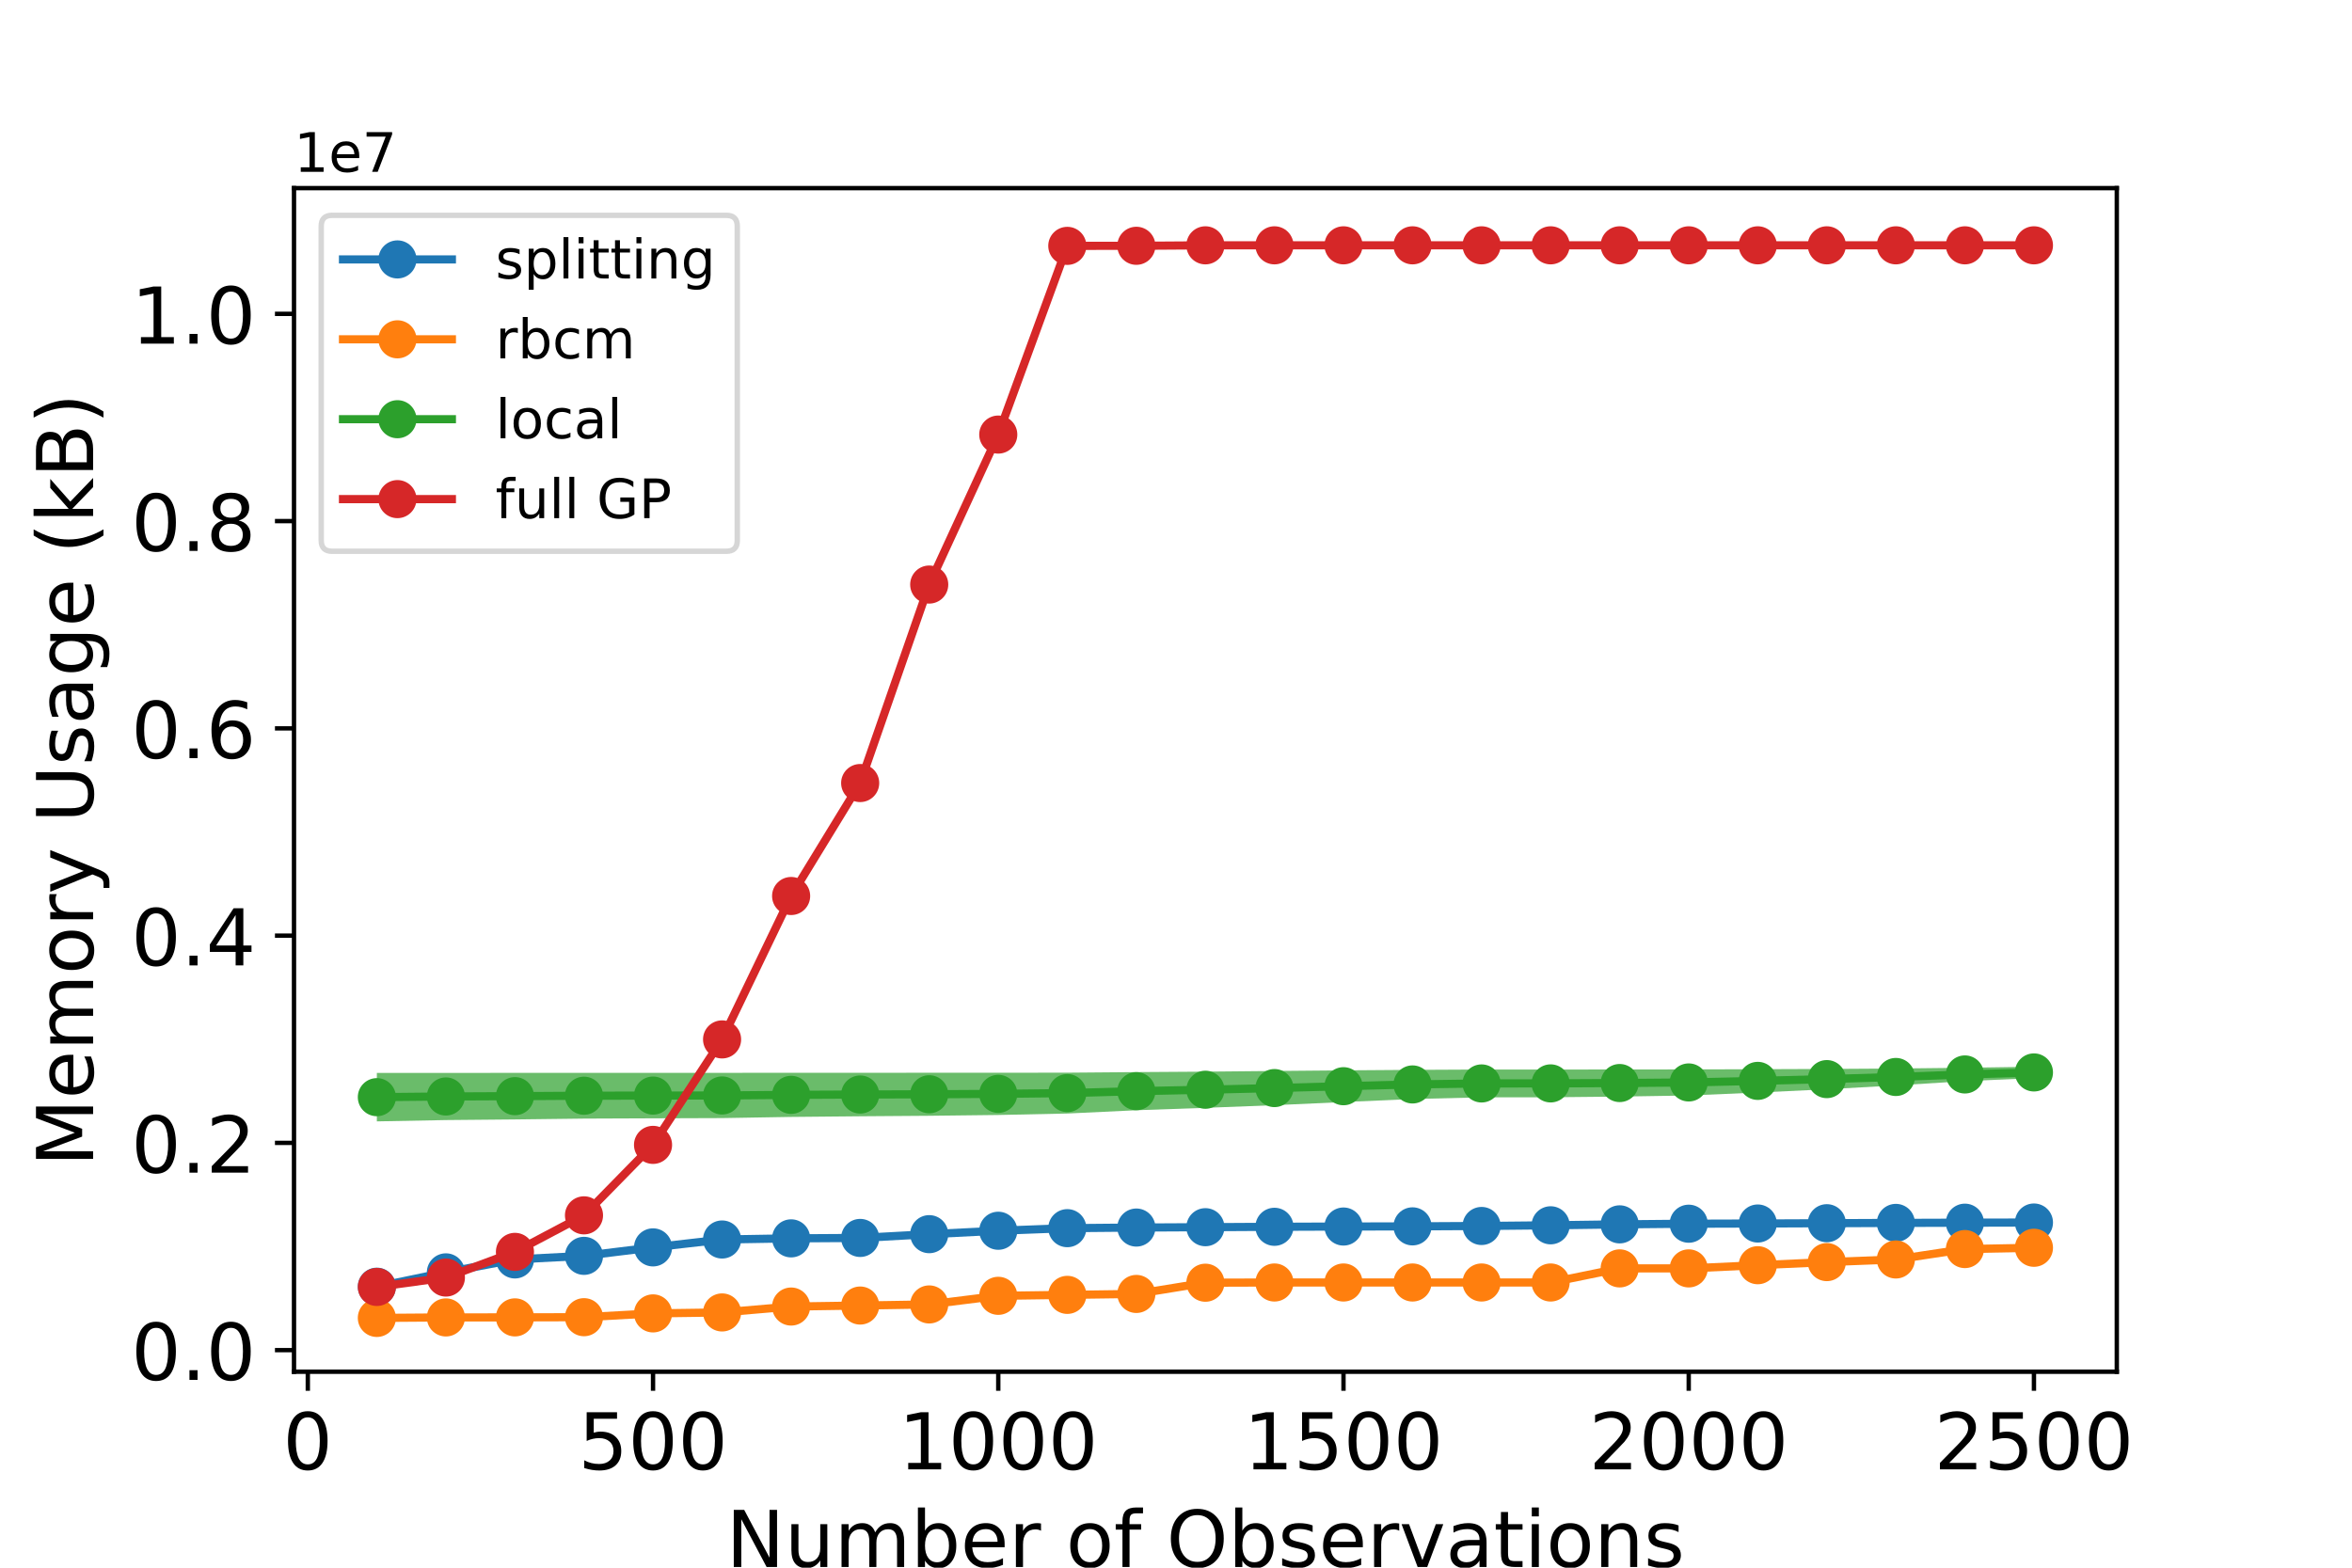 <?xml version="1.0" encoding="utf-8" standalone="no"?>
<!DOCTYPE svg PUBLIC "-//W3C//DTD SVG 1.1//EN"
  "http://www.w3.org/Graphics/SVG/1.1/DTD/svg11.dtd">
<!-- Created with matplotlib (https://matplotlib.org/) -->
<svg height="288pt" version="1.1" viewBox="0 0 432 288" width="432pt" xmlns="http://www.w3.org/2000/svg" xmlns:xlink="http://www.w3.org/1999/xlink">
 <defs>
  <style type="text/css">
*{stroke-linecap:butt;stroke-linejoin:round;}
  </style>
 </defs>
 <g id="figure_1">
  <g id="patch_1">
   <path d="M 0 288 
L 432 288 
L 432 0 
L 0 0 
z
" style="fill:#ffffff;"/>
  </g>
  <g id="axes_1">
   <g id="patch_2">
    <path d="M 54 252 
L 388.8 252 
L 388.8 34.56 
L 54 34.56 
z
" style="fill:#ffffff;"/>
   </g>
   <g id="PolyCollection_1">
    <path clip-path="url(#pe04cabf253)" d="M 69.218 236.369 
L 69.218 236.389 
L 81.9 233.757 
L 94.582 231.423 
L 107.264 230.798 
L 119.945 229.309 
L 132.627 227.892 
L 145.309 227.686 
L 157.991 227.603 
L 170.673 226.934 
L 183.355 226.304 
L 196.036 225.785 
L 208.718 225.653 
L 221.4 225.591 
L 234.082 225.521 
L 246.764 225.484 
L 259.445 225.451 
L 272.127 225.369 
L 284.809 225.264 
L 297.491 225.116 
L 310.173 225.006 
L 322.855 224.971 
L 335.536 224.922 
L 348.218 224.873 
L 360.9 224.833 
L 373.582 224.8 
L 373.582 224.379 
L 373.582 224.379 
L 360.9 224.409 
L 348.218 224.451 
L 335.536 224.513 
L 322.855 224.572 
L 310.173 224.612 
L 297.491 224.738 
L 284.809 224.937 
L 272.127 225.081 
L 259.445 225.141 
L 246.764 225.171 
L 234.082 225.23 
L 221.4 225.306 
L 208.718 225.376 
L 196.036 225.47 
L 183.355 225.899 
L 170.673 226.525 
L 157.991 227.24 
L 145.309 227.315 
L 132.627 227.524 
L 119.945 229.006 
L 107.264 230.628 
L 94.582 231.315 
L 81.9 233.735 
L 69.218 236.369 
z
" style="fill:#1f77b4;fill-opacity:0.7;"/>
   </g>
   <g id="PolyCollection_2">
    <path clip-path="url(#pe04cabf253)" d="M 69.218 242.116 
L 69.218 242.116 
L 81.9 242.025 
L 94.582 242.019 
L 107.264 241.995 
L 119.945 241.31 
L 132.627 241.148 
L 145.309 240.056 
L 157.991 239.87 
L 170.673 239.664 
L 183.355 238.073 
L 196.036 237.899 
L 208.718 237.733 
L 221.4 235.668 
L 234.082 235.626 
L 246.764 235.626 
L 259.445 235.626 
L 272.127 235.626 
L 284.809 235.626 
L 297.491 233.09 
L 310.173 233.09 
L 322.855 232.471 
L 335.536 231.891 
L 348.218 231.418 
L 360.9 229.489 
L 373.582 229.254 
L 373.582 229.206 
L 373.582 229.206 
L 360.9 229.443 
L 348.218 231.338 
L 335.536 231.832 
L 322.855 232.392 
L 310.173 232.943 
L 297.491 232.943 
L 284.809 235.59 
L 272.127 235.59 
L 259.445 235.59 
L 246.764 235.59 
L 234.082 235.59 
L 221.4 235.627 
L 208.718 237.688 
L 196.036 237.863 
L 183.355 238.04 
L 170.673 239.614 
L 157.991 239.812 
L 145.309 239.994 
L 132.627 241.071 
L 119.945 241.258 
L 107.264 241.966 
L 94.582 242.014 
L 81.9 242.024 
L 69.218 242.116 
z
" style="fill:#ff7f0e;fill-opacity:0.7;"/>
   </g>
   <g id="PolyCollection_3">
    <path clip-path="url(#pe04cabf253)" d="M 69.218 197.111 
L 69.218 206.009 
L 81.9 205.767 
L 94.582 205.65 
L 107.264 205.497 
L 119.945 205.448 
L 132.627 205.404 
L 145.309 205.19 
L 157.991 205.071 
L 170.673 204.979 
L 183.355 204.833 
L 196.036 204.564 
L 208.718 203.963 
L 221.4 203.522 
L 234.082 203.033 
L 246.764 202.459 
L 259.445 201.899 
L 272.127 201.596 
L 284.809 201.581 
L 297.491 201.454 
L 310.173 201.251 
L 322.855 200.712 
L 335.536 200.109 
L 348.218 199.402 
L 360.9 198.613 
L 373.582 198.064 
L 373.582 195.97 
L 373.582 195.97 
L 360.9 196.16 
L 348.218 196.299 
L 335.536 196.378 
L 322.855 196.427 
L 310.173 196.464 
L 297.491 196.476 
L 284.809 196.483 
L 272.127 196.484 
L 259.445 196.546 
L 246.764 196.636 
L 234.082 196.749 
L 221.4 196.872 
L 208.718 196.957 
L 196.036 197.063 
L 183.355 197.072 
L 170.673 197.077 
L 157.991 197.081 
L 145.309 197.085 
L 132.627 197.092 
L 119.945 197.093 
L 107.264 197.095 
L 94.582 197.1 
L 81.9 197.104 
L 69.218 197.111 
z
" style="fill:#2ca02c;fill-opacity:0.7;"/>
   </g>
   <g id="PolyCollection_4">
    <path clip-path="url(#pe04cabf253)" d="M 69.218 236.42 
L 69.218 236.433 
L 81.9 234.712 
L 94.582 229.996 
L 107.264 223.409 
L 119.945 210.544 
L 132.627 191.213 
L 145.309 164.938 
L 157.991 144.202 
L 170.673 107.809 
L 183.355 80.358 
L 196.036 45.803 
L 208.718 45.787 
L 221.4 45.693 
L 234.082 45.692 
L 246.764 45.692 
L 259.445 45.692 
L 272.127 45.692 
L 284.809 45.692 
L 297.491 45.692 
L 310.173 45.692 
L 322.855 45.692 
L 335.536 45.692 
L 348.218 45.692 
L 360.9 45.692 
L 373.582 45.692 
L 373.582 44.444 
L 373.582 44.444 
L 360.9 44.444 
L 348.218 44.444 
L 335.536 44.444 
L 322.855 44.444 
L 310.173 44.444 
L 297.491 44.444 
L 284.809 44.444 
L 272.127 44.444 
L 259.445 44.444 
L 246.764 44.444 
L 234.082 44.444 
L 221.4 44.444 
L 208.718 44.523 
L 196.036 44.534 
L 183.355 79.314 
L 170.673 106.969 
L 157.991 143.502 
L 145.309 164.272 
L 132.627 190.688 
L 119.945 210.106 
L 107.264 223.134 
L 94.582 229.969 
L 81.9 234.684 
L 69.218 236.42 
z
" style="fill:#d62728;fill-opacity:0.7;"/>
   </g>
   <g id="matplotlib.axis_1">
    <g id="xtick_1">
     <g id="line2d_1">
      <defs>
       <path d="M 0 0 
L 0 3.5 
" id="m2365e59fe5" style="stroke:#000000;stroke-width:0.8;"/>
      </defs>
      <g>
       <use style="stroke:#000000;stroke-width:0.8;" x="56.536" xlink:href="#m2365e59fe5" y="252"/>
      </g>
     </g>
     <g id="text_1">
      <!-- 0 -->
      <defs>
       <path d="M 31.781 66.406 
Q 24.172 66.406 20.328 58.906 
Q 16.5 51.422 16.5 36.375 
Q 16.5 21.391 20.328 13.891 
Q 24.172 6.391 31.781 6.391 
Q 39.453 6.391 43.281 13.891 
Q 47.125 21.391 47.125 36.375 
Q 47.125 51.422 43.281 58.906 
Q 39.453 66.406 31.781 66.406 
z
M 31.781 74.219 
Q 44.047 74.219 50.516 64.516 
Q 56.984 54.828 56.984 36.375 
Q 56.984 17.969 50.516 8.266 
Q 44.047 -1.422 31.781 -1.422 
Q 19.531 -1.422 13.062 8.266 
Q 6.594 17.969 6.594 36.375 
Q 6.594 54.828 13.062 64.516 
Q 19.531 74.219 31.781 74.219 
z
" id="DejaVuSans-48"/>
      </defs>
      <g transform="translate(51.955 269.942)scale(0.144 -0.144)">
       <use xlink:href="#DejaVuSans-48"/>
      </g>
     </g>
    </g>
    <g id="xtick_2">
     <g id="line2d_2">
      <g>
       <use style="stroke:#000000;stroke-width:0.8;" x="119.945" xlink:href="#m2365e59fe5" y="252"/>
      </g>
     </g>
     <g id="text_2">
      <!-- 500 -->
      <defs>
       <path d="M 10.797 72.906 
L 49.516 72.906 
L 49.516 64.594 
L 19.828 64.594 
L 19.828 46.734 
Q 21.969 47.469 24.109 47.828 
Q 26.266 48.188 28.422 48.188 
Q 40.625 48.188 47.75 41.5 
Q 54.891 34.812 54.891 23.391 
Q 54.891 11.625 47.562 5.094 
Q 40.234 -1.422 26.906 -1.422 
Q 22.312 -1.422 17.547 -0.641 
Q 12.797 0.141 7.719 1.703 
L 7.719 11.625 
Q 12.109 9.234 16.797 8.062 
Q 21.484 6.891 26.703 6.891 
Q 35.156 6.891 40.078 11.328 
Q 45.016 15.766 45.016 23.391 
Q 45.016 31 40.078 35.438 
Q 35.156 39.891 26.703 39.891 
Q 22.75 39.891 18.812 39.016 
Q 14.891 38.141 10.797 36.281 
z
" id="DejaVuSans-53"/>
      </defs>
      <g transform="translate(106.202 269.942)scale(0.144 -0.144)">
       <use xlink:href="#DejaVuSans-53"/>
       <use x="63.623" xlink:href="#DejaVuSans-48"/>
       <use x="127.246" xlink:href="#DejaVuSans-48"/>
      </g>
     </g>
    </g>
    <g id="xtick_3">
     <g id="line2d_3">
      <g>
       <use style="stroke:#000000;stroke-width:0.8;" x="183.355" xlink:href="#m2365e59fe5" y="252"/>
      </g>
     </g>
     <g id="text_3">
      <!-- 1000 -->
      <defs>
       <path d="M 12.406 8.297 
L 28.516 8.297 
L 28.516 63.922 
L 10.984 60.406 
L 10.984 69.391 
L 28.422 72.906 
L 38.281 72.906 
L 38.281 8.297 
L 54.391 8.297 
L 54.391 0 
L 12.406 0 
z
" id="DejaVuSans-49"/>
      </defs>
      <g transform="translate(165.031 269.942)scale(0.144 -0.144)">
       <use xlink:href="#DejaVuSans-49"/>
       <use x="63.623" xlink:href="#DejaVuSans-48"/>
       <use x="127.246" xlink:href="#DejaVuSans-48"/>
       <use x="190.869" xlink:href="#DejaVuSans-48"/>
      </g>
     </g>
    </g>
    <g id="xtick_4">
     <g id="line2d_4">
      <g>
       <use style="stroke:#000000;stroke-width:0.8;" x="246.764" xlink:href="#m2365e59fe5" y="252"/>
      </g>
     </g>
     <g id="text_4">
      <!-- 1500 -->
      <g transform="translate(228.44 269.942)scale(0.144 -0.144)">
       <use xlink:href="#DejaVuSans-49"/>
       <use x="63.623" xlink:href="#DejaVuSans-53"/>
       <use x="127.246" xlink:href="#DejaVuSans-48"/>
       <use x="190.869" xlink:href="#DejaVuSans-48"/>
      </g>
     </g>
    </g>
    <g id="xtick_5">
     <g id="line2d_5">
      <g>
       <use style="stroke:#000000;stroke-width:0.8;" x="310.173" xlink:href="#m2365e59fe5" y="252"/>
      </g>
     </g>
     <g id="text_5">
      <!-- 2000 -->
      <defs>
       <path d="M 19.188 8.297 
L 53.609 8.297 
L 53.609 0 
L 7.328 0 
L 7.328 8.297 
Q 12.938 14.109 22.625 23.891 
Q 32.328 33.688 34.812 36.531 
Q 39.547 41.844 41.422 45.531 
Q 43.312 49.219 43.312 52.781 
Q 43.312 58.594 39.234 62.25 
Q 35.156 65.922 28.609 65.922 
Q 23.969 65.922 18.812 64.312 
Q 13.672 62.703 7.812 59.422 
L 7.812 69.391 
Q 13.766 71.781 18.938 73 
Q 24.125 74.219 28.422 74.219 
Q 39.75 74.219 46.484 68.547 
Q 53.219 62.891 53.219 53.422 
Q 53.219 48.922 51.531 44.891 
Q 49.859 40.875 45.406 35.406 
Q 44.188 33.984 37.641 27.219 
Q 31.109 20.453 19.188 8.297 
z
" id="DejaVuSans-50"/>
      </defs>
      <g transform="translate(291.849 269.942)scale(0.144 -0.144)">
       <use xlink:href="#DejaVuSans-50"/>
       <use x="63.623" xlink:href="#DejaVuSans-48"/>
       <use x="127.246" xlink:href="#DejaVuSans-48"/>
       <use x="190.869" xlink:href="#DejaVuSans-48"/>
      </g>
     </g>
    </g>
    <g id="xtick_6">
     <g id="line2d_6">
      <g>
       <use style="stroke:#000000;stroke-width:0.8;" x="373.582" xlink:href="#m2365e59fe5" y="252"/>
      </g>
     </g>
     <g id="text_6">
      <!-- 2500 -->
      <g transform="translate(355.258 269.942)scale(0.144 -0.144)">
       <use xlink:href="#DejaVuSans-50"/>
       <use x="63.623" xlink:href="#DejaVuSans-53"/>
       <use x="127.246" xlink:href="#DejaVuSans-48"/>
       <use x="190.869" xlink:href="#DejaVuSans-48"/>
      </g>
     </g>
    </g>
    <g id="text_7">
     <!-- Number of Observations -->
     <defs>
      <path d="M 9.812 72.906 
L 23.094 72.906 
L 55.422 11.922 
L 55.422 72.906 
L 64.984 72.906 
L 64.984 0 
L 51.703 0 
L 19.391 60.984 
L 19.391 0 
L 9.812 0 
z
" id="DejaVuSans-78"/>
      <path d="M 8.5 21.578 
L 8.5 54.688 
L 17.484 54.688 
L 17.484 21.922 
Q 17.484 14.156 20.5 10.266 
Q 23.531 6.391 29.594 6.391 
Q 36.859 6.391 41.078 11.031 
Q 45.312 15.672 45.312 23.688 
L 45.312 54.688 
L 54.297 54.688 
L 54.297 0 
L 45.312 0 
L 45.312 8.406 
Q 42.047 3.422 37.719 1 
Q 33.406 -1.422 27.688 -1.422 
Q 18.266 -1.422 13.375 4.438 
Q 8.5 10.297 8.5 21.578 
z
M 31.109 56 
z
" id="DejaVuSans-117"/>
      <path d="M 52 44.188 
Q 55.375 50.25 60.062 53.125 
Q 64.75 56 71.094 56 
Q 79.641 56 84.281 50.016 
Q 88.922 44.047 88.922 33.016 
L 88.922 0 
L 79.891 0 
L 79.891 32.719 
Q 79.891 40.578 77.094 44.375 
Q 74.312 48.188 68.609 48.188 
Q 61.625 48.188 57.562 43.547 
Q 53.516 38.922 53.516 30.906 
L 53.516 0 
L 44.484 0 
L 44.484 32.719 
Q 44.484 40.625 41.703 44.406 
Q 38.922 48.188 33.109 48.188 
Q 26.219 48.188 22.156 43.531 
Q 18.109 38.875 18.109 30.906 
L 18.109 0 
L 9.078 0 
L 9.078 54.688 
L 18.109 54.688 
L 18.109 46.188 
Q 21.188 51.219 25.484 53.609 
Q 29.781 56 35.688 56 
Q 41.656 56 45.828 52.969 
Q 50 49.953 52 44.188 
z
" id="DejaVuSans-109"/>
      <path d="M 48.688 27.297 
Q 48.688 37.203 44.609 42.844 
Q 40.531 48.484 33.406 48.484 
Q 26.266 48.484 22.188 42.844 
Q 18.109 37.203 18.109 27.297 
Q 18.109 17.391 22.188 11.75 
Q 26.266 6.109 33.406 6.109 
Q 40.531 6.109 44.609 11.75 
Q 48.688 17.391 48.688 27.297 
z
M 18.109 46.391 
Q 20.953 51.266 25.266 53.625 
Q 29.594 56 35.594 56 
Q 45.562 56 51.781 48.094 
Q 58.016 40.188 58.016 27.297 
Q 58.016 14.406 51.781 6.484 
Q 45.562 -1.422 35.594 -1.422 
Q 29.594 -1.422 25.266 0.953 
Q 20.953 3.328 18.109 8.203 
L 18.109 0 
L 9.078 0 
L 9.078 75.984 
L 18.109 75.984 
z
" id="DejaVuSans-98"/>
      <path d="M 56.203 29.594 
L 56.203 25.203 
L 14.891 25.203 
Q 15.484 15.922 20.484 11.062 
Q 25.484 6.203 34.422 6.203 
Q 39.594 6.203 44.453 7.469 
Q 49.312 8.734 54.109 11.281 
L 54.109 2.781 
Q 49.266 0.734 44.188 -0.344 
Q 39.109 -1.422 33.891 -1.422 
Q 20.797 -1.422 13.156 6.188 
Q 5.516 13.812 5.516 26.812 
Q 5.516 40.234 12.766 48.109 
Q 20.016 56 32.328 56 
Q 43.359 56 49.781 48.891 
Q 56.203 41.797 56.203 29.594 
z
M 47.219 32.234 
Q 47.125 39.594 43.094 43.984 
Q 39.062 48.391 32.422 48.391 
Q 24.906 48.391 20.391 44.141 
Q 15.875 39.891 15.188 32.172 
z
" id="DejaVuSans-101"/>
      <path d="M 41.109 46.297 
Q 39.594 47.172 37.812 47.578 
Q 36.031 48 33.891 48 
Q 26.266 48 22.188 43.047 
Q 18.109 38.094 18.109 28.812 
L 18.109 0 
L 9.078 0 
L 9.078 54.688 
L 18.109 54.688 
L 18.109 46.188 
Q 20.953 51.172 25.484 53.578 
Q 30.031 56 36.531 56 
Q 37.453 56 38.578 55.875 
Q 39.703 55.766 41.062 55.516 
z
" id="DejaVuSans-114"/>
      <path id="DejaVuSans-32"/>
      <path d="M 30.609 48.391 
Q 23.391 48.391 19.188 42.75 
Q 14.984 37.109 14.984 27.297 
Q 14.984 17.484 19.156 11.844 
Q 23.344 6.203 30.609 6.203 
Q 37.797 6.203 41.984 11.859 
Q 46.188 17.531 46.188 27.297 
Q 46.188 37.016 41.984 42.703 
Q 37.797 48.391 30.609 48.391 
z
M 30.609 56 
Q 42.328 56 49.016 48.375 
Q 55.719 40.766 55.719 27.297 
Q 55.719 13.875 49.016 6.219 
Q 42.328 -1.422 30.609 -1.422 
Q 18.844 -1.422 12.172 6.219 
Q 5.516 13.875 5.516 27.297 
Q 5.516 40.766 12.172 48.375 
Q 18.844 56 30.609 56 
z
" id="DejaVuSans-111"/>
      <path d="M 37.109 75.984 
L 37.109 68.5 
L 28.516 68.5 
Q 23.688 68.5 21.797 66.547 
Q 19.922 64.594 19.922 59.516 
L 19.922 54.688 
L 34.719 54.688 
L 34.719 47.703 
L 19.922 47.703 
L 19.922 0 
L 10.891 0 
L 10.891 47.703 
L 2.297 47.703 
L 2.297 54.688 
L 10.891 54.688 
L 10.891 58.5 
Q 10.891 67.625 15.141 71.797 
Q 19.391 75.984 28.609 75.984 
z
" id="DejaVuSans-102"/>
      <path d="M 39.406 66.219 
Q 28.656 66.219 22.328 58.203 
Q 16.016 50.203 16.016 36.375 
Q 16.016 22.609 22.328 14.594 
Q 28.656 6.594 39.406 6.594 
Q 50.141 6.594 56.422 14.594 
Q 62.703 22.609 62.703 36.375 
Q 62.703 50.203 56.422 58.203 
Q 50.141 66.219 39.406 66.219 
z
M 39.406 74.219 
Q 54.734 74.219 63.906 63.938 
Q 73.094 53.656 73.094 36.375 
Q 73.094 19.141 63.906 8.859 
Q 54.734 -1.422 39.406 -1.422 
Q 24.031 -1.422 14.812 8.828 
Q 5.609 19.094 5.609 36.375 
Q 5.609 53.656 14.812 63.938 
Q 24.031 74.219 39.406 74.219 
z
" id="DejaVuSans-79"/>
      <path d="M 44.281 53.078 
L 44.281 44.578 
Q 40.484 46.531 36.375 47.5 
Q 32.281 48.484 27.875 48.484 
Q 21.188 48.484 17.844 46.438 
Q 14.5 44.391 14.5 40.281 
Q 14.5 37.156 16.891 35.375 
Q 19.281 33.594 26.516 31.984 
L 29.594 31.297 
Q 39.156 29.25 43.188 25.516 
Q 47.219 21.781 47.219 15.094 
Q 47.219 7.469 41.188 3.016 
Q 35.156 -1.422 24.609 -1.422 
Q 20.219 -1.422 15.453 -0.562 
Q 10.688 0.297 5.422 2 
L 5.422 11.281 
Q 10.406 8.688 15.234 7.391 
Q 20.062 6.109 24.812 6.109 
Q 31.156 6.109 34.562 8.281 
Q 37.984 10.453 37.984 14.406 
Q 37.984 18.062 35.516 20.016 
Q 33.062 21.969 24.703 23.781 
L 21.578 24.516 
Q 13.234 26.266 9.516 29.906 
Q 5.812 33.547 5.812 39.891 
Q 5.812 47.609 11.281 51.797 
Q 16.75 56 26.812 56 
Q 31.781 56 36.172 55.266 
Q 40.578 54.547 44.281 53.078 
z
" id="DejaVuSans-115"/>
      <path d="M 2.984 54.688 
L 12.5 54.688 
L 29.594 8.797 
L 46.688 54.688 
L 56.203 54.688 
L 35.688 0 
L 23.484 0 
z
" id="DejaVuSans-118"/>
      <path d="M 34.281 27.484 
Q 23.391 27.484 19.188 25 
Q 14.984 22.516 14.984 16.5 
Q 14.984 11.719 18.141 8.906 
Q 21.297 6.109 26.703 6.109 
Q 34.188 6.109 38.703 11.406 
Q 43.219 16.703 43.219 25.484 
L 43.219 27.484 
z
M 52.203 31.203 
L 52.203 0 
L 43.219 0 
L 43.219 8.297 
Q 40.141 3.328 35.547 0.953 
Q 30.953 -1.422 24.312 -1.422 
Q 15.922 -1.422 10.953 3.297 
Q 6 8.016 6 15.922 
Q 6 25.141 12.172 29.828 
Q 18.359 34.516 30.609 34.516 
L 43.219 34.516 
L 43.219 35.406 
Q 43.219 41.609 39.141 45 
Q 35.062 48.391 27.688 48.391 
Q 23 48.391 18.547 47.266 
Q 14.109 46.141 10.016 43.891 
L 10.016 52.203 
Q 14.938 54.109 19.578 55.047 
Q 24.219 56 28.609 56 
Q 40.484 56 46.344 49.844 
Q 52.203 43.703 52.203 31.203 
z
" id="DejaVuSans-97"/>
      <path d="M 18.312 70.219 
L 18.312 54.688 
L 36.812 54.688 
L 36.812 47.703 
L 18.312 47.703 
L 18.312 18.016 
Q 18.312 11.328 20.141 9.422 
Q 21.969 7.516 27.594 7.516 
L 36.812 7.516 
L 36.812 0 
L 27.594 0 
Q 17.188 0 13.234 3.875 
Q 9.281 7.766 9.281 18.016 
L 9.281 47.703 
L 2.688 47.703 
L 2.688 54.688 
L 9.281 54.688 
L 9.281 70.219 
z
" id="DejaVuSans-116"/>
      <path d="M 9.422 54.688 
L 18.406 54.688 
L 18.406 0 
L 9.422 0 
z
M 9.422 75.984 
L 18.406 75.984 
L 18.406 64.594 
L 9.422 64.594 
z
" id="DejaVuSans-105"/>
      <path d="M 54.891 33.016 
L 54.891 0 
L 45.906 0 
L 45.906 32.719 
Q 45.906 40.484 42.875 44.328 
Q 39.844 48.188 33.797 48.188 
Q 26.516 48.188 22.312 43.547 
Q 18.109 38.922 18.109 30.906 
L 18.109 0 
L 9.078 0 
L 9.078 54.688 
L 18.109 54.688 
L 18.109 46.188 
Q 21.344 51.125 25.703 53.562 
Q 30.078 56 35.797 56 
Q 45.219 56 50.047 50.172 
Q 54.891 44.344 54.891 33.016 
z
" id="DejaVuSans-110"/>
     </defs>
     <g transform="translate(133.364 287.878)scale(0.144 -0.144)">
      <use xlink:href="#DejaVuSans-78"/>
      <use x="74.805" xlink:href="#DejaVuSans-117"/>
      <use x="138.184" xlink:href="#DejaVuSans-109"/>
      <use x="235.596" xlink:href="#DejaVuSans-98"/>
      <use x="299.072" xlink:href="#DejaVuSans-101"/>
      <use x="360.596" xlink:href="#DejaVuSans-114"/>
      <use x="401.709" xlink:href="#DejaVuSans-32"/>
      <use x="433.496" xlink:href="#DejaVuSans-111"/>
      <use x="494.678" xlink:href="#DejaVuSans-102"/>
      <use x="529.883" xlink:href="#DejaVuSans-32"/>
      <use x="561.67" xlink:href="#DejaVuSans-79"/>
      <use x="640.381" xlink:href="#DejaVuSans-98"/>
      <use x="703.857" xlink:href="#DejaVuSans-115"/>
      <use x="755.957" xlink:href="#DejaVuSans-101"/>
      <use x="817.48" xlink:href="#DejaVuSans-114"/>
      <use x="858.594" xlink:href="#DejaVuSans-118"/>
      <use x="917.773" xlink:href="#DejaVuSans-97"/>
      <use x="979.053" xlink:href="#DejaVuSans-116"/>
      <use x="1018.262" xlink:href="#DejaVuSans-105"/>
      <use x="1046.045" xlink:href="#DejaVuSans-111"/>
      <use x="1107.227" xlink:href="#DejaVuSans-110"/>
      <use x="1170.605" xlink:href="#DejaVuSans-115"/>
     </g>
    </g>
   </g>
   <g id="matplotlib.axis_2">
    <g id="ytick_1">
     <g id="line2d_7">
      <defs>
       <path d="M 0 0 
L -3.5 0 
" id="m84cb5da810" style="stroke:#000000;stroke-width:0.8;"/>
      </defs>
      <g>
       <use style="stroke:#000000;stroke-width:0.8;" x="54" xlink:href="#m84cb5da810" y="248.032"/>
      </g>
     </g>
     <g id="text_8">
      <!-- 0.0 -->
      <defs>
       <path d="M 10.688 12.406 
L 21 12.406 
L 21 0 
L 10.688 0 
z
" id="DejaVuSans-46"/>
      </defs>
      <g transform="translate(24.099 253.503)scale(0.144 -0.144)">
       <use xlink:href="#DejaVuSans-48"/>
       <use x="63.623" xlink:href="#DejaVuSans-46"/>
       <use x="95.41" xlink:href="#DejaVuSans-48"/>
      </g>
     </g>
    </g>
    <g id="ytick_2">
     <g id="line2d_8">
      <g>
       <use style="stroke:#000000;stroke-width:0.8;" x="54" xlink:href="#m84cb5da810" y="209.958"/>
      </g>
     </g>
     <g id="text_9">
      <!-- 0.2 -->
      <g transform="translate(24.099 215.429)scale(0.144 -0.144)">
       <use xlink:href="#DejaVuSans-48"/>
       <use x="63.623" xlink:href="#DejaVuSans-46"/>
       <use x="95.41" xlink:href="#DejaVuSans-50"/>
      </g>
     </g>
    </g>
    <g id="ytick_3">
     <g id="line2d_9">
      <g>
       <use style="stroke:#000000;stroke-width:0.8;" x="54" xlink:href="#m84cb5da810" y="171.883"/>
      </g>
     </g>
     <g id="text_10">
      <!-- 0.4 -->
      <defs>
       <path d="M 37.797 64.312 
L 12.891 25.391 
L 37.797 25.391 
z
M 35.203 72.906 
L 47.609 72.906 
L 47.609 25.391 
L 58.016 25.391 
L 58.016 17.188 
L 47.609 17.188 
L 47.609 0 
L 37.797 0 
L 37.797 17.188 
L 4.891 17.188 
L 4.891 26.703 
z
" id="DejaVuSans-52"/>
      </defs>
      <g transform="translate(24.099 177.354)scale(0.144 -0.144)">
       <use xlink:href="#DejaVuSans-48"/>
       <use x="63.623" xlink:href="#DejaVuSans-46"/>
       <use x="95.41" xlink:href="#DejaVuSans-52"/>
      </g>
     </g>
    </g>
    <g id="ytick_4">
     <g id="line2d_10">
      <g>
       <use style="stroke:#000000;stroke-width:0.8;" x="54" xlink:href="#m84cb5da810" y="133.809"/>
      </g>
     </g>
     <g id="text_11">
      <!-- 0.6 -->
      <defs>
       <path d="M 33.016 40.375 
Q 26.375 40.375 22.484 35.828 
Q 18.609 31.297 18.609 23.391 
Q 18.609 15.531 22.484 10.953 
Q 26.375 6.391 33.016 6.391 
Q 39.656 6.391 43.531 10.953 
Q 47.406 15.531 47.406 23.391 
Q 47.406 31.297 43.531 35.828 
Q 39.656 40.375 33.016 40.375 
z
M 52.594 71.297 
L 52.594 62.312 
Q 48.875 64.062 45.094 64.984 
Q 41.312 65.922 37.594 65.922 
Q 27.828 65.922 22.672 59.328 
Q 17.531 52.734 16.797 39.406 
Q 19.672 43.656 24.016 45.922 
Q 28.375 48.188 33.594 48.188 
Q 44.578 48.188 50.953 41.516 
Q 57.328 34.859 57.328 23.391 
Q 57.328 12.156 50.688 5.359 
Q 44.047 -1.422 33.016 -1.422 
Q 20.359 -1.422 13.672 8.266 
Q 6.984 17.969 6.984 36.375 
Q 6.984 53.656 15.188 63.938 
Q 23.391 74.219 37.203 74.219 
Q 40.922 74.219 44.703 73.484 
Q 48.484 72.75 52.594 71.297 
z
" id="DejaVuSans-54"/>
      </defs>
      <g transform="translate(24.099 139.28)scale(0.144 -0.144)">
       <use xlink:href="#DejaVuSans-48"/>
       <use x="63.623" xlink:href="#DejaVuSans-46"/>
       <use x="95.41" xlink:href="#DejaVuSans-54"/>
      </g>
     </g>
    </g>
    <g id="ytick_5">
     <g id="line2d_11">
      <g>
       <use style="stroke:#000000;stroke-width:0.8;" x="54" xlink:href="#m84cb5da810" y="95.734"/>
      </g>
     </g>
     <g id="text_12">
      <!-- 0.8 -->
      <defs>
       <path d="M 31.781 34.625 
Q 24.75 34.625 20.719 30.859 
Q 16.703 27.094 16.703 20.516 
Q 16.703 13.922 20.719 10.156 
Q 24.75 6.391 31.781 6.391 
Q 38.812 6.391 42.859 10.172 
Q 46.922 13.969 46.922 20.516 
Q 46.922 27.094 42.891 30.859 
Q 38.875 34.625 31.781 34.625 
z
M 21.922 38.812 
Q 15.578 40.375 12.031 44.719 
Q 8.5 49.078 8.5 55.328 
Q 8.5 64.062 14.719 69.141 
Q 20.953 74.219 31.781 74.219 
Q 42.672 74.219 48.875 69.141 
Q 55.078 64.062 55.078 55.328 
Q 55.078 49.078 51.531 44.719 
Q 48 40.375 41.703 38.812 
Q 48.828 37.156 52.797 32.312 
Q 56.781 27.484 56.781 20.516 
Q 56.781 9.906 50.312 4.234 
Q 43.844 -1.422 31.781 -1.422 
Q 19.734 -1.422 13.25 4.234 
Q 6.781 9.906 6.781 20.516 
Q 6.781 27.484 10.781 32.312 
Q 14.797 37.156 21.922 38.812 
z
M 18.312 54.391 
Q 18.312 48.734 21.844 45.562 
Q 25.391 42.391 31.781 42.391 
Q 38.141 42.391 41.719 45.562 
Q 45.312 48.734 45.312 54.391 
Q 45.312 60.062 41.719 63.234 
Q 38.141 66.406 31.781 66.406 
Q 25.391 66.406 21.844 63.234 
Q 18.312 60.062 18.312 54.391 
z
" id="DejaVuSans-56"/>
      </defs>
      <g transform="translate(24.099 101.205)scale(0.144 -0.144)">
       <use xlink:href="#DejaVuSans-48"/>
       <use x="63.623" xlink:href="#DejaVuSans-46"/>
       <use x="95.41" xlink:href="#DejaVuSans-56"/>
      </g>
     </g>
    </g>
    <g id="ytick_6">
     <g id="line2d_12">
      <g>
       <use style="stroke:#000000;stroke-width:0.8;" x="54" xlink:href="#m84cb5da810" y="57.66"/>
      </g>
     </g>
     <g id="text_13">
      <!-- 1.0 -->
      <g transform="translate(24.099 63.131)scale(0.144 -0.144)">
       <use xlink:href="#DejaVuSans-49"/>
       <use x="63.623" xlink:href="#DejaVuSans-46"/>
       <use x="95.41" xlink:href="#DejaVuSans-48"/>
      </g>
     </g>
    </g>
    <g id="text_14">
     <!-- Memory Usage (kB) -->
     <defs>
      <path d="M 9.812 72.906 
L 24.516 72.906 
L 43.109 23.297 
L 61.812 72.906 
L 76.516 72.906 
L 76.516 0 
L 66.891 0 
L 66.891 64.016 
L 48.094 14.016 
L 38.188 14.016 
L 19.391 64.016 
L 19.391 0 
L 9.812 0 
z
" id="DejaVuSans-77"/>
      <path d="M 32.172 -5.078 
Q 28.375 -14.844 24.75 -17.812 
Q 21.141 -20.797 15.094 -20.797 
L 7.906 -20.797 
L 7.906 -13.281 
L 13.188 -13.281 
Q 16.891 -13.281 18.938 -11.516 
Q 21 -9.766 23.484 -3.219 
L 25.094 0.875 
L 2.984 54.688 
L 12.5 54.688 
L 29.594 11.922 
L 46.688 54.688 
L 56.203 54.688 
z
" id="DejaVuSans-121"/>
      <path d="M 8.688 72.906 
L 18.609 72.906 
L 18.609 28.609 
Q 18.609 16.891 22.844 11.734 
Q 27.094 6.594 36.625 6.594 
Q 46.094 6.594 50.344 11.734 
Q 54.594 16.891 54.594 28.609 
L 54.594 72.906 
L 64.5 72.906 
L 64.5 27.391 
Q 64.5 13.141 57.438 5.859 
Q 50.391 -1.422 36.625 -1.422 
Q 22.797 -1.422 15.734 5.859 
Q 8.688 13.141 8.688 27.391 
z
" id="DejaVuSans-85"/>
      <path d="M 45.406 27.984 
Q 45.406 37.75 41.375 43.109 
Q 37.359 48.484 30.078 48.484 
Q 22.859 48.484 18.828 43.109 
Q 14.797 37.75 14.797 27.984 
Q 14.797 18.266 18.828 12.891 
Q 22.859 7.516 30.078 7.516 
Q 37.359 7.516 41.375 12.891 
Q 45.406 18.266 45.406 27.984 
z
M 54.391 6.781 
Q 54.391 -7.172 48.188 -13.984 
Q 42 -20.797 29.203 -20.797 
Q 24.469 -20.797 20.266 -20.094 
Q 16.062 -19.391 12.109 -17.922 
L 12.109 -9.188 
Q 16.062 -11.328 19.922 -12.344 
Q 23.781 -13.375 27.781 -13.375 
Q 36.625 -13.375 41.016 -8.766 
Q 45.406 -4.156 45.406 5.172 
L 45.406 9.625 
Q 42.625 4.781 38.281 2.391 
Q 33.938 0 27.875 0 
Q 17.828 0 11.672 7.656 
Q 5.516 15.328 5.516 27.984 
Q 5.516 40.672 11.672 48.328 
Q 17.828 56 27.875 56 
Q 33.938 56 38.281 53.609 
Q 42.625 51.219 45.406 46.391 
L 45.406 54.688 
L 54.391 54.688 
z
" id="DejaVuSans-103"/>
      <path d="M 31 75.875 
Q 24.469 64.656 21.281 53.656 
Q 18.109 42.672 18.109 31.391 
Q 18.109 20.125 21.312 9.062 
Q 24.516 -2 31 -13.188 
L 23.188 -13.188 
Q 15.875 -1.703 12.234 9.375 
Q 8.594 20.453 8.594 31.391 
Q 8.594 42.281 12.203 53.312 
Q 15.828 64.359 23.188 75.875 
z
" id="DejaVuSans-40"/>
      <path d="M 9.078 75.984 
L 18.109 75.984 
L 18.109 31.109 
L 44.922 54.688 
L 56.391 54.688 
L 27.391 29.109 
L 57.625 0 
L 45.906 0 
L 18.109 26.703 
L 18.109 0 
L 9.078 0 
z
" id="DejaVuSans-107"/>
      <path d="M 19.672 34.812 
L 19.672 8.109 
L 35.5 8.109 
Q 43.453 8.109 47.281 11.406 
Q 51.125 14.703 51.125 21.484 
Q 51.125 28.328 47.281 31.562 
Q 43.453 34.812 35.5 34.812 
z
M 19.672 64.797 
L 19.672 42.828 
L 34.281 42.828 
Q 41.5 42.828 45.031 45.531 
Q 48.578 48.25 48.578 53.812 
Q 48.578 59.328 45.031 62.062 
Q 41.5 64.797 34.281 64.797 
z
M 9.812 72.906 
L 35.016 72.906 
Q 46.297 72.906 52.391 68.219 
Q 58.5 63.531 58.5 54.891 
Q 58.5 48.188 55.375 44.234 
Q 52.25 40.281 46.188 39.312 
Q 53.469 37.75 57.5 32.781 
Q 61.531 27.828 61.531 20.406 
Q 61.531 10.641 54.891 5.312 
Q 48.25 0 35.984 0 
L 9.812 0 
z
" id="DejaVuSans-66"/>
      <path d="M 8.016 75.875 
L 15.828 75.875 
Q 23.141 64.359 26.781 53.312 
Q 30.422 42.281 30.422 31.391 
Q 30.422 20.453 26.781 9.375 
Q 23.141 -1.703 15.828 -13.188 
L 8.016 -13.188 
Q 14.5 -2 17.703 9.062 
Q 20.906 20.125 20.906 31.391 
Q 20.906 42.672 17.703 53.656 
Q 14.5 64.656 8.016 75.875 
z
" id="DejaVuSans-41"/>
     </defs>
     <g transform="translate(17.105 214.3)rotate(-90)scale(0.144 -0.144)">
      <use xlink:href="#DejaVuSans-77"/>
      <use x="86.279" xlink:href="#DejaVuSans-101"/>
      <use x="147.803" xlink:href="#DejaVuSans-109"/>
      <use x="245.215" xlink:href="#DejaVuSans-111"/>
      <use x="306.396" xlink:href="#DejaVuSans-114"/>
      <use x="347.51" xlink:href="#DejaVuSans-121"/>
      <use x="406.689" xlink:href="#DejaVuSans-32"/>
      <use x="438.477" xlink:href="#DejaVuSans-85"/>
      <use x="511.67" xlink:href="#DejaVuSans-115"/>
      <use x="563.77" xlink:href="#DejaVuSans-97"/>
      <use x="625.049" xlink:href="#DejaVuSans-103"/>
      <use x="688.525" xlink:href="#DejaVuSans-101"/>
      <use x="750.049" xlink:href="#DejaVuSans-32"/>
      <use x="781.836" xlink:href="#DejaVuSans-40"/>
      <use x="820.85" xlink:href="#DejaVuSans-107"/>
      <use x="878.76" xlink:href="#DejaVuSans-66"/>
      <use x="947.363" xlink:href="#DejaVuSans-41"/>
     </g>
    </g>
    <g id="text_15">
     <!-- 1e7 -->
     <defs>
      <path d="M 8.203 72.906 
L 55.078 72.906 
L 55.078 68.703 
L 28.609 0 
L 18.312 0 
L 43.219 64.594 
L 8.203 64.594 
z
" id="DejaVuSans-55"/>
     </defs>
     <g transform="translate(54 31.56)scale(0.1 -0.1)">
      <use xlink:href="#DejaVuSans-49"/>
      <use x="63.623" xlink:href="#DejaVuSans-101"/>
      <use x="125.146" xlink:href="#DejaVuSans-55"/>
     </g>
    </g>
   </g>
   <g id="line2d_13">
    <path clip-path="url(#pe04cabf253)" d="M 69.218 236.379 
L 81.9 233.746 
L 94.582 231.369 
L 107.264 230.713 
L 119.945 229.157 
L 132.627 227.708 
L 145.309 227.5 
L 157.991 227.421 
L 170.673 226.729 
L 183.355 226.102 
L 196.036 225.627 
L 208.718 225.514 
L 221.4 225.449 
L 234.082 225.376 
L 246.764 225.327 
L 259.445 225.296 
L 272.127 225.225 
L 284.809 225.1 
L 297.491 224.927 
L 310.173 224.809 
L 322.855 224.771 
L 335.536 224.718 
L 348.218 224.662 
L 360.9 224.621 
L 373.582 224.589 
" style="fill:none;stroke:#1f77b4;stroke-linecap:square;stroke-width:1.5;"/>
    <defs>
     <path d="M 0 3 
C 0.796 3 1.559 2.684 2.121 2.121 
C 2.684 1.559 3 0.796 3 0 
C 3 -0.796 2.684 -1.559 2.121 -2.121 
C 1.559 -2.684 0.796 -3 0 -3 
C -0.796 -3 -1.559 -2.684 -2.121 -2.121 
C -2.684 -1.559 -3 -0.796 -3 0 
C -3 0.796 -2.684 1.559 -2.121 2.121 
C -1.559 2.684 -0.796 3 0 3 
z
" id="m364bb22623" style="stroke:#1f77b4;"/>
    </defs>
    <g clip-path="url(#pe04cabf253)">
     <use style="fill:#1f77b4;stroke:#1f77b4;" x="69.218" xlink:href="#m364bb22623" y="236.379"/>
     <use style="fill:#1f77b4;stroke:#1f77b4;" x="81.9" xlink:href="#m364bb22623" y="233.746"/>
     <use style="fill:#1f77b4;stroke:#1f77b4;" x="94.582" xlink:href="#m364bb22623" y="231.369"/>
     <use style="fill:#1f77b4;stroke:#1f77b4;" x="107.264" xlink:href="#m364bb22623" y="230.713"/>
     <use style="fill:#1f77b4;stroke:#1f77b4;" x="119.945" xlink:href="#m364bb22623" y="229.157"/>
     <use style="fill:#1f77b4;stroke:#1f77b4;" x="132.627" xlink:href="#m364bb22623" y="227.708"/>
     <use style="fill:#1f77b4;stroke:#1f77b4;" x="145.309" xlink:href="#m364bb22623" y="227.5"/>
     <use style="fill:#1f77b4;stroke:#1f77b4;" x="157.991" xlink:href="#m364bb22623" y="227.421"/>
     <use style="fill:#1f77b4;stroke:#1f77b4;" x="170.673" xlink:href="#m364bb22623" y="226.729"/>
     <use style="fill:#1f77b4;stroke:#1f77b4;" x="183.355" xlink:href="#m364bb22623" y="226.102"/>
     <use style="fill:#1f77b4;stroke:#1f77b4;" x="196.036" xlink:href="#m364bb22623" y="225.627"/>
     <use style="fill:#1f77b4;stroke:#1f77b4;" x="208.718" xlink:href="#m364bb22623" y="225.514"/>
     <use style="fill:#1f77b4;stroke:#1f77b4;" x="221.4" xlink:href="#m364bb22623" y="225.449"/>
     <use style="fill:#1f77b4;stroke:#1f77b4;" x="234.082" xlink:href="#m364bb22623" y="225.376"/>
     <use style="fill:#1f77b4;stroke:#1f77b4;" x="246.764" xlink:href="#m364bb22623" y="225.327"/>
     <use style="fill:#1f77b4;stroke:#1f77b4;" x="259.445" xlink:href="#m364bb22623" y="225.296"/>
     <use style="fill:#1f77b4;stroke:#1f77b4;" x="272.127" xlink:href="#m364bb22623" y="225.225"/>
     <use style="fill:#1f77b4;stroke:#1f77b4;" x="284.809" xlink:href="#m364bb22623" y="225.1"/>
     <use style="fill:#1f77b4;stroke:#1f77b4;" x="297.491" xlink:href="#m364bb22623" y="224.927"/>
     <use style="fill:#1f77b4;stroke:#1f77b4;" x="310.173" xlink:href="#m364bb22623" y="224.809"/>
     <use style="fill:#1f77b4;stroke:#1f77b4;" x="322.855" xlink:href="#m364bb22623" y="224.771"/>
     <use style="fill:#1f77b4;stroke:#1f77b4;" x="335.536" xlink:href="#m364bb22623" y="224.718"/>
     <use style="fill:#1f77b4;stroke:#1f77b4;" x="348.218" xlink:href="#m364bb22623" y="224.662"/>
     <use style="fill:#1f77b4;stroke:#1f77b4;" x="360.9" xlink:href="#m364bb22623" y="224.621"/>
     <use style="fill:#1f77b4;stroke:#1f77b4;" x="373.582" xlink:href="#m364bb22623" y="224.589"/>
    </g>
   </g>
   <g id="line2d_14">
    <path clip-path="url(#pe04cabf253)" d="M 69.218 242.116 
L 81.9 242.024 
L 94.582 242.016 
L 107.264 241.981 
L 119.945 241.284 
L 132.627 241.109 
L 145.309 240.025 
L 157.991 239.841 
L 170.673 239.639 
L 183.355 238.056 
L 196.036 237.881 
L 208.718 237.711 
L 221.4 235.648 
L 234.082 235.608 
L 246.764 235.608 
L 259.445 235.608 
L 272.127 235.608 
L 284.809 235.608 
L 297.491 233.017 
L 310.173 233.017 
L 322.855 232.431 
L 335.536 231.861 
L 348.218 231.378 
L 360.9 229.466 
L 373.582 229.23 
" style="fill:none;stroke:#ff7f0e;stroke-linecap:square;stroke-width:1.5;"/>
    <defs>
     <path d="M 0 3 
C 0.796 3 1.559 2.684 2.121 2.121 
C 2.684 1.559 3 0.796 3 0 
C 3 -0.796 2.684 -1.559 2.121 -2.121 
C 1.559 -2.684 0.796 -3 0 -3 
C -0.796 -3 -1.559 -2.684 -2.121 -2.121 
C -2.684 -1.559 -3 -0.796 -3 0 
C -3 0.796 -2.684 1.559 -2.121 2.121 
C -1.559 2.684 -0.796 3 0 3 
z
" id="mf2f86a9be1" style="stroke:#ff7f0e;"/>
    </defs>
    <g clip-path="url(#pe04cabf253)">
     <use style="fill:#ff7f0e;stroke:#ff7f0e;" x="69.218" xlink:href="#mf2f86a9be1" y="242.116"/>
     <use style="fill:#ff7f0e;stroke:#ff7f0e;" x="81.9" xlink:href="#mf2f86a9be1" y="242.024"/>
     <use style="fill:#ff7f0e;stroke:#ff7f0e;" x="94.582" xlink:href="#mf2f86a9be1" y="242.016"/>
     <use style="fill:#ff7f0e;stroke:#ff7f0e;" x="107.264" xlink:href="#mf2f86a9be1" y="241.981"/>
     <use style="fill:#ff7f0e;stroke:#ff7f0e;" x="119.945" xlink:href="#mf2f86a9be1" y="241.284"/>
     <use style="fill:#ff7f0e;stroke:#ff7f0e;" x="132.627" xlink:href="#mf2f86a9be1" y="241.109"/>
     <use style="fill:#ff7f0e;stroke:#ff7f0e;" x="145.309" xlink:href="#mf2f86a9be1" y="240.025"/>
     <use style="fill:#ff7f0e;stroke:#ff7f0e;" x="157.991" xlink:href="#mf2f86a9be1" y="239.841"/>
     <use style="fill:#ff7f0e;stroke:#ff7f0e;" x="170.673" xlink:href="#mf2f86a9be1" y="239.639"/>
     <use style="fill:#ff7f0e;stroke:#ff7f0e;" x="183.355" xlink:href="#mf2f86a9be1" y="238.056"/>
     <use style="fill:#ff7f0e;stroke:#ff7f0e;" x="196.036" xlink:href="#mf2f86a9be1" y="237.881"/>
     <use style="fill:#ff7f0e;stroke:#ff7f0e;" x="208.718" xlink:href="#mf2f86a9be1" y="237.711"/>
     <use style="fill:#ff7f0e;stroke:#ff7f0e;" x="221.4" xlink:href="#mf2f86a9be1" y="235.648"/>
     <use style="fill:#ff7f0e;stroke:#ff7f0e;" x="234.082" xlink:href="#mf2f86a9be1" y="235.608"/>
     <use style="fill:#ff7f0e;stroke:#ff7f0e;" x="246.764" xlink:href="#mf2f86a9be1" y="235.608"/>
     <use style="fill:#ff7f0e;stroke:#ff7f0e;" x="259.445" xlink:href="#mf2f86a9be1" y="235.608"/>
     <use style="fill:#ff7f0e;stroke:#ff7f0e;" x="272.127" xlink:href="#mf2f86a9be1" y="235.608"/>
     <use style="fill:#ff7f0e;stroke:#ff7f0e;" x="284.809" xlink:href="#mf2f86a9be1" y="235.608"/>
     <use style="fill:#ff7f0e;stroke:#ff7f0e;" x="297.491" xlink:href="#mf2f86a9be1" y="233.017"/>
     <use style="fill:#ff7f0e;stroke:#ff7f0e;" x="310.173" xlink:href="#mf2f86a9be1" y="233.017"/>
     <use style="fill:#ff7f0e;stroke:#ff7f0e;" x="322.855" xlink:href="#mf2f86a9be1" y="232.431"/>
     <use style="fill:#ff7f0e;stroke:#ff7f0e;" x="335.536" xlink:href="#mf2f86a9be1" y="231.861"/>
     <use style="fill:#ff7f0e;stroke:#ff7f0e;" x="348.218" xlink:href="#mf2f86a9be1" y="231.378"/>
     <use style="fill:#ff7f0e;stroke:#ff7f0e;" x="360.9" xlink:href="#mf2f86a9be1" y="229.466"/>
     <use style="fill:#ff7f0e;stroke:#ff7f0e;" x="373.582" xlink:href="#mf2f86a9be1" y="229.23"/>
    </g>
   </g>
   <g id="line2d_15">
    <path clip-path="url(#pe04cabf253)" d="M 69.218 201.56 
L 81.9 201.435 
L 94.582 201.375 
L 107.264 201.296 
L 119.945 201.27 
L 132.627 201.248 
L 145.309 201.137 
L 157.991 201.076 
L 170.673 201.028 
L 183.355 200.953 
L 196.036 200.814 
L 208.718 200.46 
L 221.4 200.197 
L 234.082 199.891 
L 246.764 199.548 
L 259.445 199.223 
L 272.127 199.04 
L 284.809 199.032 
L 297.491 198.965 
L 310.173 198.857 
L 322.855 198.57 
L 335.536 198.243 
L 348.218 197.851 
L 360.9 197.387 
L 373.582 197.017 
" style="fill:none;stroke:#2ca02c;stroke-linecap:square;stroke-width:1.5;"/>
    <defs>
     <path d="M 0 3 
C 0.796 3 1.559 2.684 2.121 2.121 
C 2.684 1.559 3 0.796 3 0 
C 3 -0.796 2.684 -1.559 2.121 -2.121 
C 1.559 -2.684 0.796 -3 0 -3 
C -0.796 -3 -1.559 -2.684 -2.121 -2.121 
C -2.684 -1.559 -3 -0.796 -3 0 
C -3 0.796 -2.684 1.559 -2.121 2.121 
C -1.559 2.684 -0.796 3 0 3 
z
" id="m77e02d7920" style="stroke:#2ca02c;"/>
    </defs>
    <g clip-path="url(#pe04cabf253)">
     <use style="fill:#2ca02c;stroke:#2ca02c;" x="69.218" xlink:href="#m77e02d7920" y="201.56"/>
     <use style="fill:#2ca02c;stroke:#2ca02c;" x="81.9" xlink:href="#m77e02d7920" y="201.435"/>
     <use style="fill:#2ca02c;stroke:#2ca02c;" x="94.582" xlink:href="#m77e02d7920" y="201.375"/>
     <use style="fill:#2ca02c;stroke:#2ca02c;" x="107.264" xlink:href="#m77e02d7920" y="201.296"/>
     <use style="fill:#2ca02c;stroke:#2ca02c;" x="119.945" xlink:href="#m77e02d7920" y="201.27"/>
     <use style="fill:#2ca02c;stroke:#2ca02c;" x="132.627" xlink:href="#m77e02d7920" y="201.248"/>
     <use style="fill:#2ca02c;stroke:#2ca02c;" x="145.309" xlink:href="#m77e02d7920" y="201.137"/>
     <use style="fill:#2ca02c;stroke:#2ca02c;" x="157.991" xlink:href="#m77e02d7920" y="201.076"/>
     <use style="fill:#2ca02c;stroke:#2ca02c;" x="170.673" xlink:href="#m77e02d7920" y="201.028"/>
     <use style="fill:#2ca02c;stroke:#2ca02c;" x="183.355" xlink:href="#m77e02d7920" y="200.953"/>
     <use style="fill:#2ca02c;stroke:#2ca02c;" x="196.036" xlink:href="#m77e02d7920" y="200.814"/>
     <use style="fill:#2ca02c;stroke:#2ca02c;" x="208.718" xlink:href="#m77e02d7920" y="200.46"/>
     <use style="fill:#2ca02c;stroke:#2ca02c;" x="221.4" xlink:href="#m77e02d7920" y="200.197"/>
     <use style="fill:#2ca02c;stroke:#2ca02c;" x="234.082" xlink:href="#m77e02d7920" y="199.891"/>
     <use style="fill:#2ca02c;stroke:#2ca02c;" x="246.764" xlink:href="#m77e02d7920" y="199.548"/>
     <use style="fill:#2ca02c;stroke:#2ca02c;" x="259.445" xlink:href="#m77e02d7920" y="199.223"/>
     <use style="fill:#2ca02c;stroke:#2ca02c;" x="272.127" xlink:href="#m77e02d7920" y="199.04"/>
     <use style="fill:#2ca02c;stroke:#2ca02c;" x="284.809" xlink:href="#m77e02d7920" y="199.032"/>
     <use style="fill:#2ca02c;stroke:#2ca02c;" x="297.491" xlink:href="#m77e02d7920" y="198.965"/>
     <use style="fill:#2ca02c;stroke:#2ca02c;" x="310.173" xlink:href="#m77e02d7920" y="198.857"/>
     <use style="fill:#2ca02c;stroke:#2ca02c;" x="322.855" xlink:href="#m77e02d7920" y="198.57"/>
     <use style="fill:#2ca02c;stroke:#2ca02c;" x="335.536" xlink:href="#m77e02d7920" y="198.243"/>
     <use style="fill:#2ca02c;stroke:#2ca02c;" x="348.218" xlink:href="#m77e02d7920" y="197.851"/>
     <use style="fill:#2ca02c;stroke:#2ca02c;" x="360.9" xlink:href="#m77e02d7920" y="197.387"/>
     <use style="fill:#2ca02c;stroke:#2ca02c;" x="373.582" xlink:href="#m77e02d7920" y="197.017"/>
    </g>
   </g>
   <g id="line2d_16">
    <path clip-path="url(#pe04cabf253)" d="M 69.218 236.426 
L 81.9 234.698 
L 94.582 229.983 
L 107.264 223.271 
L 119.945 210.325 
L 132.627 190.951 
L 145.309 164.605 
L 157.991 143.852 
L 170.673 107.389 
L 183.355 79.836 
L 196.036 45.169 
L 208.718 45.155 
L 221.4 45.069 
L 234.082 45.068 
L 246.764 45.068 
L 259.445 45.068 
L 272.127 45.068 
L 284.809 45.068 
L 297.491 45.068 
L 310.173 45.068 
L 322.855 45.068 
L 335.536 45.068 
L 348.218 45.068 
L 360.9 45.068 
L 373.582 45.068 
" style="fill:none;stroke:#d62728;stroke-linecap:square;stroke-width:1.5;"/>
    <defs>
     <path d="M 0 3 
C 0.796 3 1.559 2.684 2.121 2.121 
C 2.684 1.559 3 0.796 3 0 
C 3 -0.796 2.684 -1.559 2.121 -2.121 
C 1.559 -2.684 0.796 -3 0 -3 
C -0.796 -3 -1.559 -2.684 -2.121 -2.121 
C -2.684 -1.559 -3 -0.796 -3 0 
C -3 0.796 -2.684 1.559 -2.121 2.121 
C -1.559 2.684 -0.796 3 0 3 
z
" id="m9abfe30887" style="stroke:#d62728;"/>
    </defs>
    <g clip-path="url(#pe04cabf253)">
     <use style="fill:#d62728;stroke:#d62728;" x="69.218" xlink:href="#m9abfe30887" y="236.426"/>
     <use style="fill:#d62728;stroke:#d62728;" x="81.9" xlink:href="#m9abfe30887" y="234.698"/>
     <use style="fill:#d62728;stroke:#d62728;" x="94.582" xlink:href="#m9abfe30887" y="229.983"/>
     <use style="fill:#d62728;stroke:#d62728;" x="107.264" xlink:href="#m9abfe30887" y="223.271"/>
     <use style="fill:#d62728;stroke:#d62728;" x="119.945" xlink:href="#m9abfe30887" y="210.325"/>
     <use style="fill:#d62728;stroke:#d62728;" x="132.627" xlink:href="#m9abfe30887" y="190.951"/>
     <use style="fill:#d62728;stroke:#d62728;" x="145.309" xlink:href="#m9abfe30887" y="164.605"/>
     <use style="fill:#d62728;stroke:#d62728;" x="157.991" xlink:href="#m9abfe30887" y="143.852"/>
     <use style="fill:#d62728;stroke:#d62728;" x="170.673" xlink:href="#m9abfe30887" y="107.389"/>
     <use style="fill:#d62728;stroke:#d62728;" x="183.355" xlink:href="#m9abfe30887" y="79.836"/>
     <use style="fill:#d62728;stroke:#d62728;" x="196.036" xlink:href="#m9abfe30887" y="45.169"/>
     <use style="fill:#d62728;stroke:#d62728;" x="208.718" xlink:href="#m9abfe30887" y="45.155"/>
     <use style="fill:#d62728;stroke:#d62728;" x="221.4" xlink:href="#m9abfe30887" y="45.069"/>
     <use style="fill:#d62728;stroke:#d62728;" x="234.082" xlink:href="#m9abfe30887" y="45.068"/>
     <use style="fill:#d62728;stroke:#d62728;" x="246.764" xlink:href="#m9abfe30887" y="45.068"/>
     <use style="fill:#d62728;stroke:#d62728;" x="259.445" xlink:href="#m9abfe30887" y="45.068"/>
     <use style="fill:#d62728;stroke:#d62728;" x="272.127" xlink:href="#m9abfe30887" y="45.068"/>
     <use style="fill:#d62728;stroke:#d62728;" x="284.809" xlink:href="#m9abfe30887" y="45.068"/>
     <use style="fill:#d62728;stroke:#d62728;" x="297.491" xlink:href="#m9abfe30887" y="45.068"/>
     <use style="fill:#d62728;stroke:#d62728;" x="310.173" xlink:href="#m9abfe30887" y="45.068"/>
     <use style="fill:#d62728;stroke:#d62728;" x="322.855" xlink:href="#m9abfe30887" y="45.068"/>
     <use style="fill:#d62728;stroke:#d62728;" x="335.536" xlink:href="#m9abfe30887" y="45.068"/>
     <use style="fill:#d62728;stroke:#d62728;" x="348.218" xlink:href="#m9abfe30887" y="45.068"/>
     <use style="fill:#d62728;stroke:#d62728;" x="360.9" xlink:href="#m9abfe30887" y="45.068"/>
     <use style="fill:#d62728;stroke:#d62728;" x="373.582" xlink:href="#m9abfe30887" y="45.068"/>
    </g>
   </g>
   <g id="patch_3">
    <path d="M 54 252 
L 54 34.56 
" style="fill:none;stroke:#000000;stroke-linecap:square;stroke-linejoin:miter;stroke-width:0.8;"/>
   </g>
   <g id="patch_4">
    <path d="M 388.8 252 
L 388.8 34.56 
" style="fill:none;stroke:#000000;stroke-linecap:square;stroke-linejoin:miter;stroke-width:0.8;"/>
   </g>
   <g id="patch_5">
    <path d="M 54 252 
L 388.8 252 
" style="fill:none;stroke:#000000;stroke-linecap:square;stroke-linejoin:miter;stroke-width:0.8;"/>
   </g>
   <g id="patch_6">
    <path d="M 54 34.56 
L 388.8 34.56 
" style="fill:none;stroke:#000000;stroke-linecap:square;stroke-linejoin:miter;stroke-width:0.8;"/>
   </g>
   <g id="legend_1">
    <g id="patch_7">
     <path d="M 61 101.272 
L 133.419 101.272 
Q 135.419 101.272 135.419 99.272 
L 135.419 41.56 
Q 135.419 39.56 133.419 39.56 
L 61 39.56 
Q 59 39.56 59 41.56 
L 59 99.272 
Q 59 101.272 61 101.272 
z
" style="fill:#ffffff;opacity:0.8;stroke:#cccccc;stroke-linejoin:miter;"/>
    </g>
    <g id="line2d_17">
     <path d="M 63 47.658 
L 83 47.658 
" style="fill:none;stroke:#1f77b4;stroke-linecap:square;stroke-width:1.5;"/>
    </g>
    <g id="line2d_18">
     <g>
      <use style="fill:#1f77b4;stroke:#1f77b4;" x="73" xlink:href="#m364bb22623" y="47.658"/>
     </g>
    </g>
    <g id="text_16">
     <!-- splitting -->
     <defs>
      <path d="M 18.109 8.203 
L 18.109 -20.797 
L 9.078 -20.797 
L 9.078 54.688 
L 18.109 54.688 
L 18.109 46.391 
Q 20.953 51.266 25.266 53.625 
Q 29.594 56 35.594 56 
Q 45.562 56 51.781 48.094 
Q 58.016 40.188 58.016 27.297 
Q 58.016 14.406 51.781 6.484 
Q 45.562 -1.422 35.594 -1.422 
Q 29.594 -1.422 25.266 0.953 
Q 20.953 3.328 18.109 8.203 
z
M 48.688 27.297 
Q 48.688 37.203 44.609 42.844 
Q 40.531 48.484 33.406 48.484 
Q 26.266 48.484 22.188 42.844 
Q 18.109 37.203 18.109 27.297 
Q 18.109 17.391 22.188 11.75 
Q 26.266 6.109 33.406 6.109 
Q 40.531 6.109 44.609 11.75 
Q 48.688 17.391 48.688 27.297 
z
" id="DejaVuSans-112"/>
      <path d="M 9.422 75.984 
L 18.406 75.984 
L 18.406 0 
L 9.422 0 
z
" id="DejaVuSans-108"/>
     </defs>
     <g transform="translate(91 51.158)scale(0.1 -0.1)">
      <use xlink:href="#DejaVuSans-115"/>
      <use x="52.1" xlink:href="#DejaVuSans-112"/>
      <use x="115.576" xlink:href="#DejaVuSans-108"/>
      <use x="143.359" xlink:href="#DejaVuSans-105"/>
      <use x="171.143" xlink:href="#DejaVuSans-116"/>
      <use x="210.352" xlink:href="#DejaVuSans-116"/>
      <use x="249.561" xlink:href="#DejaVuSans-105"/>
      <use x="277.344" xlink:href="#DejaVuSans-110"/>
      <use x="340.723" xlink:href="#DejaVuSans-103"/>
     </g>
    </g>
    <g id="line2d_19">
     <path d="M 63 62.337 
L 83 62.337 
" style="fill:none;stroke:#ff7f0e;stroke-linecap:square;stroke-width:1.5;"/>
    </g>
    <g id="line2d_20">
     <g>
      <use style="fill:#ff7f0e;stroke:#ff7f0e;" x="73" xlink:href="#mf2f86a9be1" y="62.337"/>
     </g>
    </g>
    <g id="text_17">
     <!-- rbcm -->
     <defs>
      <path d="M 48.781 52.594 
L 48.781 44.188 
Q 44.969 46.297 41.141 47.344 
Q 37.312 48.391 33.406 48.391 
Q 24.656 48.391 19.812 42.844 
Q 14.984 37.312 14.984 27.297 
Q 14.984 17.281 19.812 11.734 
Q 24.656 6.203 33.406 6.203 
Q 37.312 6.203 41.141 7.25 
Q 44.969 8.297 48.781 10.406 
L 48.781 2.094 
Q 45.016 0.344 40.984 -0.531 
Q 36.969 -1.422 32.422 -1.422 
Q 20.062 -1.422 12.781 6.344 
Q 5.516 14.109 5.516 27.297 
Q 5.516 40.672 12.859 48.328 
Q 20.219 56 33.016 56 
Q 37.156 56 41.109 55.141 
Q 45.062 54.297 48.781 52.594 
z
" id="DejaVuSans-99"/>
     </defs>
     <g transform="translate(91 65.837)scale(0.1 -0.1)">
      <use xlink:href="#DejaVuSans-114"/>
      <use x="41.113" xlink:href="#DejaVuSans-98"/>
      <use x="104.59" xlink:href="#DejaVuSans-99"/>
      <use x="159.57" xlink:href="#DejaVuSans-109"/>
     </g>
    </g>
    <g id="line2d_21">
     <path d="M 63 77.015 
L 83 77.015 
" style="fill:none;stroke:#2ca02c;stroke-linecap:square;stroke-width:1.5;"/>
    </g>
    <g id="line2d_22">
     <g>
      <use style="fill:#2ca02c;stroke:#2ca02c;" x="73" xlink:href="#m77e02d7920" y="77.015"/>
     </g>
    </g>
    <g id="text_18">
     <!-- local -->
     <g transform="translate(91 80.515)scale(0.1 -0.1)">
      <use xlink:href="#DejaVuSans-108"/>
      <use x="27.783" xlink:href="#DejaVuSans-111"/>
      <use x="88.965" xlink:href="#DejaVuSans-99"/>
      <use x="143.945" xlink:href="#DejaVuSans-97"/>
      <use x="205.225" xlink:href="#DejaVuSans-108"/>
     </g>
    </g>
    <g id="line2d_23">
     <path d="M 63 91.693 
L 83 91.693 
" style="fill:none;stroke:#d62728;stroke-linecap:square;stroke-width:1.5;"/>
    </g>
    <g id="line2d_24">
     <g>
      <use style="fill:#d62728;stroke:#d62728;" x="73" xlink:href="#m9abfe30887" y="91.693"/>
     </g>
    </g>
    <g id="text_19">
     <!-- full GP -->
     <defs>
      <path d="M 59.516 10.406 
L 59.516 29.984 
L 43.406 29.984 
L 43.406 38.094 
L 69.281 38.094 
L 69.281 6.781 
Q 63.578 2.734 56.688 0.656 
Q 49.812 -1.422 42 -1.422 
Q 24.906 -1.422 15.25 8.562 
Q 5.609 18.562 5.609 36.375 
Q 5.609 54.25 15.25 64.234 
Q 24.906 74.219 42 74.219 
Q 49.125 74.219 55.547 72.453 
Q 61.969 70.703 67.391 67.281 
L 67.391 56.781 
Q 61.922 61.422 55.766 63.766 
Q 49.609 66.109 42.828 66.109 
Q 29.438 66.109 22.719 58.641 
Q 16.016 51.172 16.016 36.375 
Q 16.016 21.625 22.719 14.156 
Q 29.438 6.688 42.828 6.688 
Q 48.047 6.688 52.141 7.594 
Q 56.25 8.5 59.516 10.406 
z
" id="DejaVuSans-71"/>
      <path d="M 19.672 64.797 
L 19.672 37.406 
L 32.078 37.406 
Q 38.969 37.406 42.719 40.969 
Q 46.484 44.531 46.484 51.125 
Q 46.484 57.672 42.719 61.234 
Q 38.969 64.797 32.078 64.797 
z
M 9.812 72.906 
L 32.078 72.906 
Q 44.344 72.906 50.609 67.359 
Q 56.891 61.812 56.891 51.125 
Q 56.891 40.328 50.609 34.812 
Q 44.344 29.297 32.078 29.297 
L 19.672 29.297 
L 19.672 0 
L 9.812 0 
z
" id="DejaVuSans-80"/>
     </defs>
     <g transform="translate(91 95.193)scale(0.1 -0.1)">
      <use xlink:href="#DejaVuSans-102"/>
      <use x="35.205" xlink:href="#DejaVuSans-117"/>
      <use x="98.584" xlink:href="#DejaVuSans-108"/>
      <use x="126.367" xlink:href="#DejaVuSans-108"/>
      <use x="154.15" xlink:href="#DejaVuSans-32"/>
      <use x="185.938" xlink:href="#DejaVuSans-71"/>
      <use x="263.428" xlink:href="#DejaVuSans-80"/>
     </g>
    </g>
   </g>
  </g>
 </g>
 <defs>
  <clipPath id="pe04cabf253">
   <rect height="217.44" width="334.8" x="54" y="34.56"/>
  </clipPath>
 </defs>
</svg>
